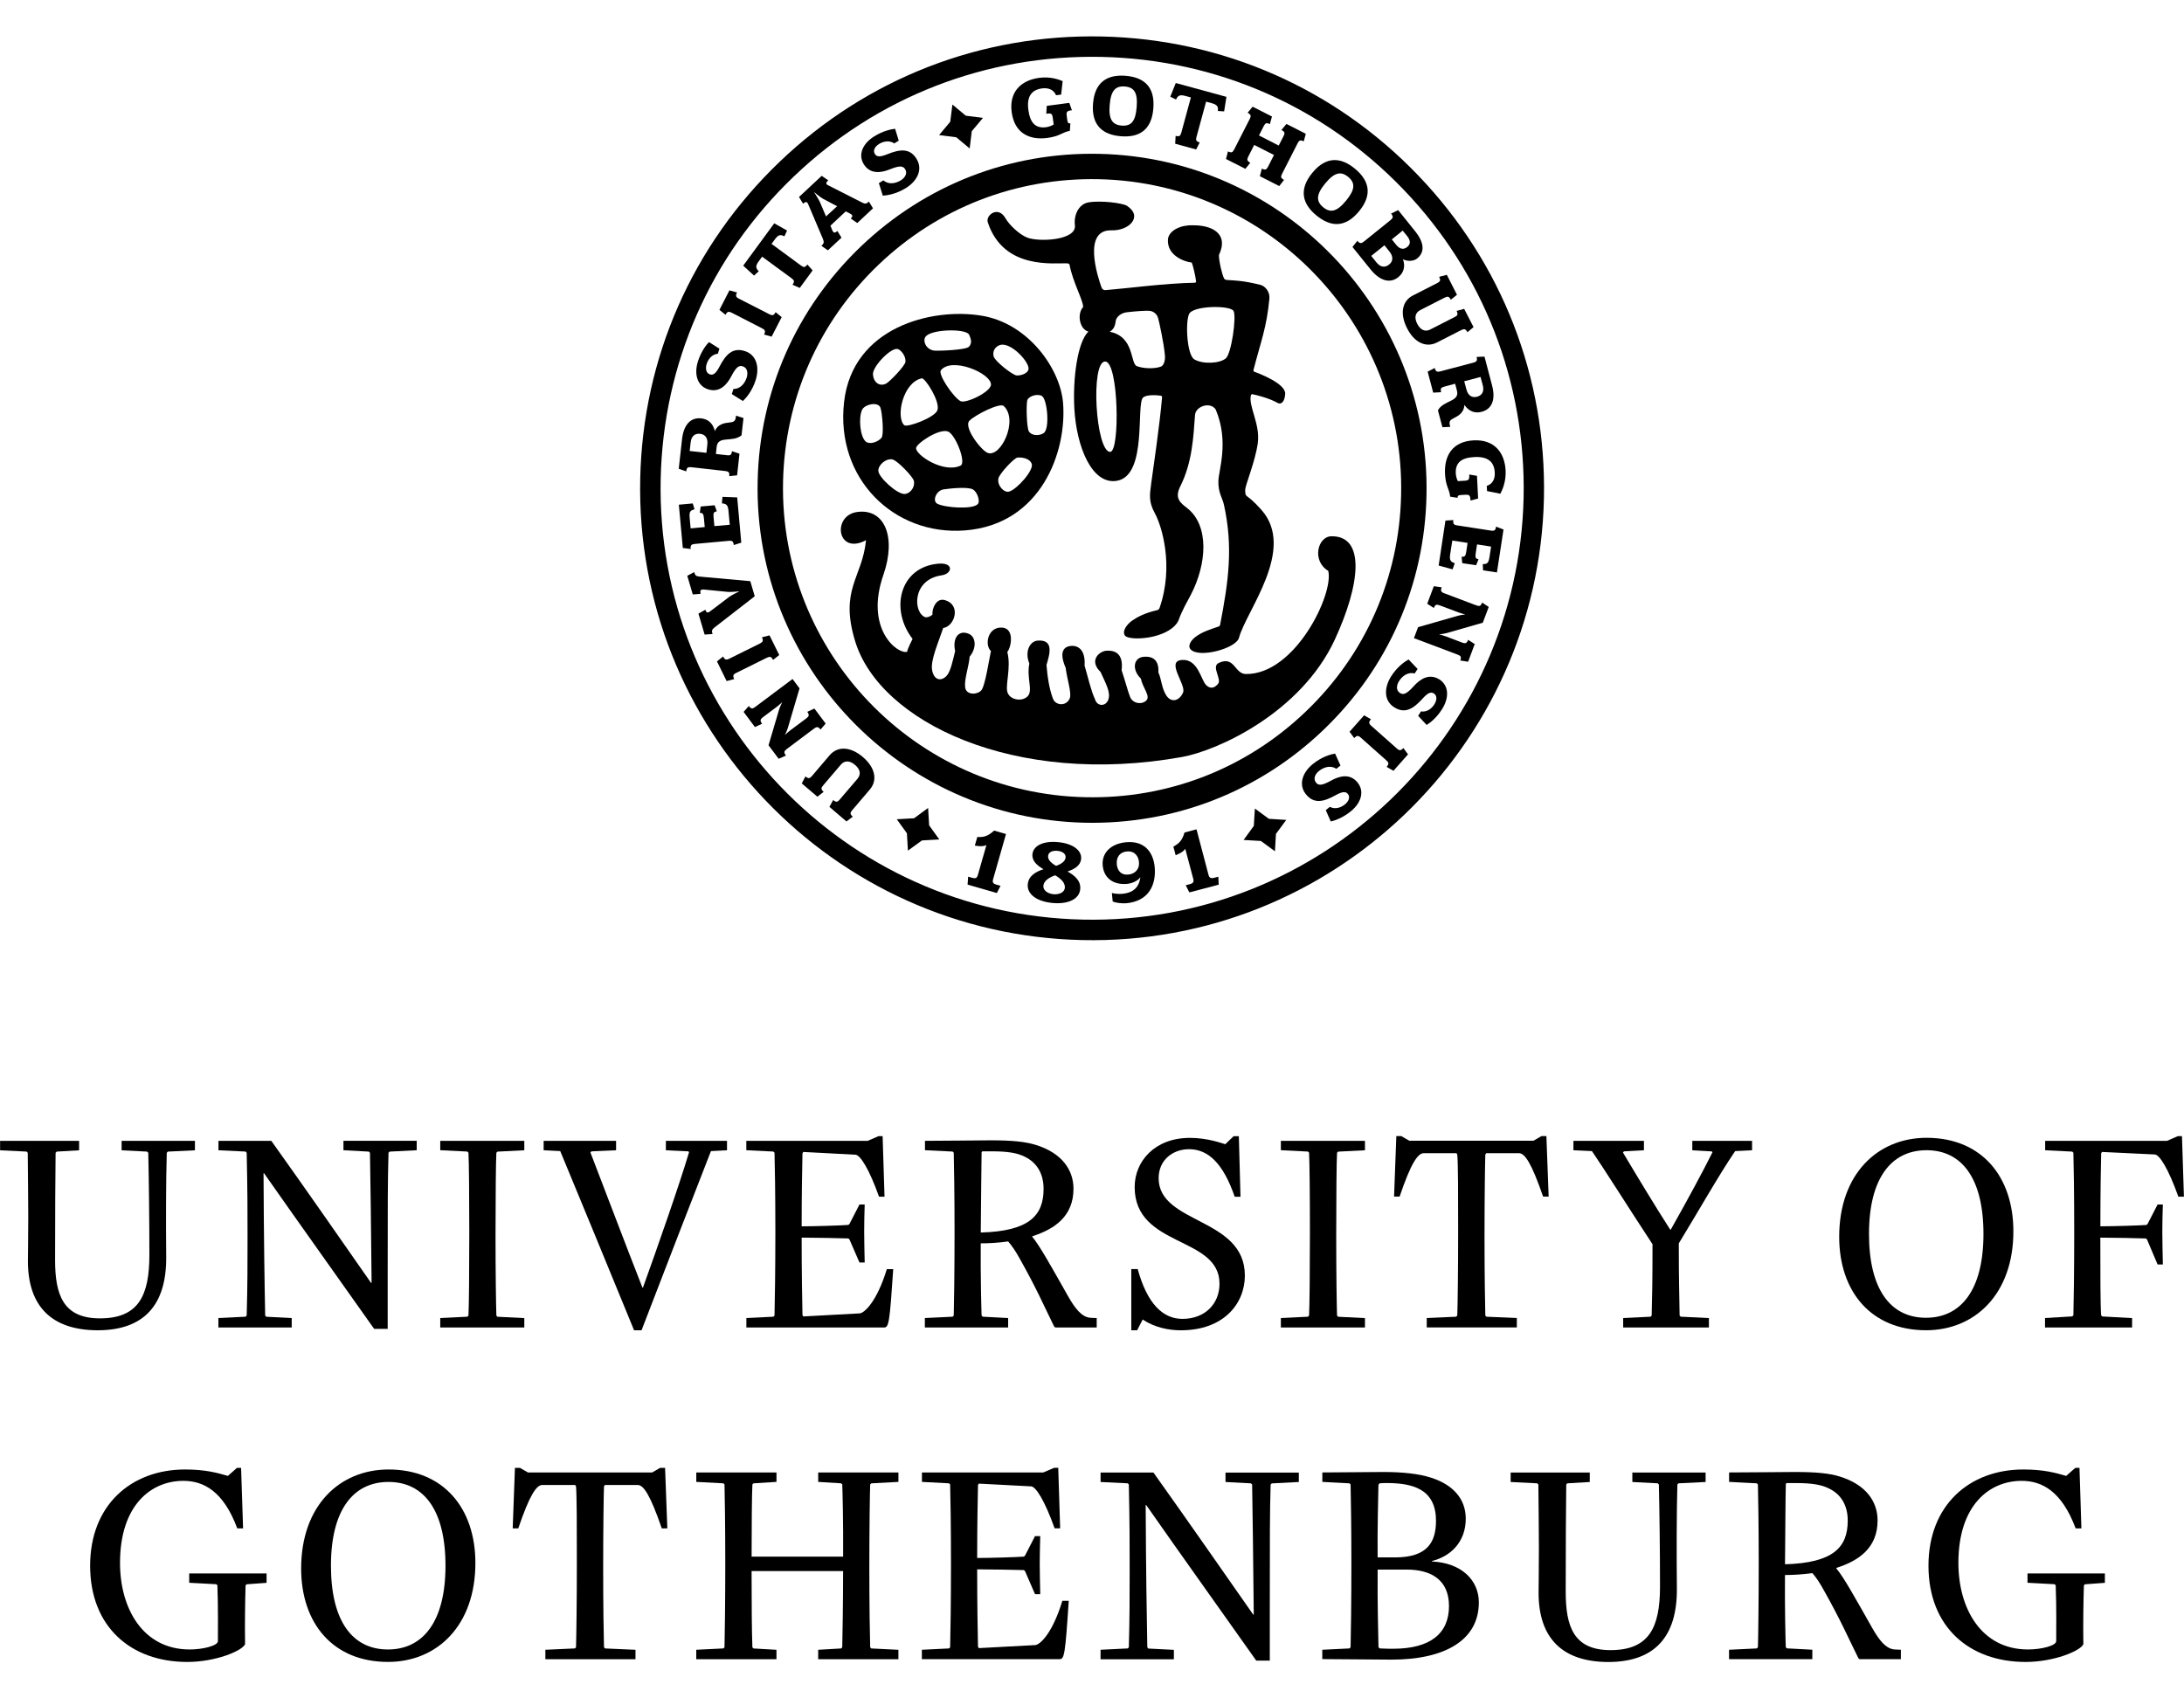 <?xml version="1.0" encoding="utf-8"?>
<!-- Generator: Adobe Illustrator 16.0.0, SVG Export Plug-In . SVG Version: 6.00 Build 0)  -->
<!DOCTYPE svg PUBLIC "-//W3C//DTD SVG 1.1//EN" "http://www.w3.org/Graphics/SVG/1.1/DTD/svg11.dtd">
<svg version="1.1" id="eng_neg" xmlns="http://www.w3.org/2000/svg" xmlns:xlink="http://www.w3.org/1999/xlink" x="0px" y="0px"
	 width="90px" height="70px" viewBox="27.996 21.5 90 70" enable-background="new 27.996 21.5 90 70" xml:space="preserve">
<g>
	<g>
		<path d="M63.462,31.667c-2.659,2.549-4.166,5.976-4.244,9.659c-0.167,7.599,5.884,13.916,13.484,14.083
			c3.68,0.079,7.172-1.278,9.832-3.826c2.662-2.549,4.168-5.978,4.246-9.659c0.166-7.6-5.884-13.918-13.484-14.083
			C69.617,27.761,66.125,29.12,63.462,31.667z M72.725,54.357c-7.024-0.15-12.612-5.987-12.46-13.01
			c0.074-3.4,1.468-6.572,3.924-8.926c2.458-2.354,5.686-3.607,9.087-3.535c7.022,0.151,12.611,5.99,12.458,13.012
			c-0.072,3.401-1.466,6.572-3.924,8.925C79.352,53.18,76.125,54.434,72.725,54.357z"/>
		<path d="M60.119,28.173c-3.594,3.441-5.631,8.073-5.74,13.048c-0.222,10.27,7.949,18.803,18.22,19.025
			c10.267,0.223,18.798-7.952,19.021-18.219l0,0c0.105-4.973-1.729-9.692-5.168-13.283c-3.44-3.594-8.076-5.633-13.049-5.74
			C68.428,22.898,63.71,24.732,60.119,28.173z M72.617,59.402c-9.807-0.211-17.608-8.359-17.395-18.163
			c0.103-4.748,2.046-9.173,5.479-12.458c3.43-3.286,7.935-5.035,12.686-4.936c4.748,0.103,9.17,2.049,12.458,5.479
			c3.284,3.43,5.036,7.936,4.937,12.684l0,0C90.565,51.812,82.416,59.617,72.617,59.402z"/>
		<path d="M76.705,52.7c-6.914,1.239-12.455-1.451-13.469-4.77c-0.656-2.146,0.297-2.613,0.448-4.165
			c-1.194,0.638-1.417-1.022-0.36-1.164c1.121-0.151,1.619,1.024,1.077,2.588c-0.784,2.246,0.591,3.289,0.976,3.174
			c0.019-0.118,0.16-0.403,0.225-0.531c-0.938-1.203-0.545-2.957,1.059-3.1c0.652-0.059,0.588,0.418,0.133,0.481
			c-1.231,0.18-1.17,1.556-0.66,1.729c0.09,0,0.195-0.021,0.287-0.113c-0.021-0.278,0.172-0.679,0.49-0.6
			c0.709,0.179,0.438,1.082-0.047,1.155c-0.184,0.558-0.533,1.333-0.457,1.736c0.073,0.401,0.354,0.48,0.586,0.247
			c0.17-0.17,0.254-0.586,0.364-1.035c-0.118-0.508,0.128-0.893,0.56-0.71c0.299,0.126,0.334,0.584,0.039,0.939
			c-0.039,0.438-0.229,0.932-0.187,1.266c0.041,0.334,0.497,0.312,0.663,0.129c0.166-0.181,0.337-1.361,0.4-1.623
			c-0.256-0.228-0.154-0.925,0.373-0.967c0.619-0.048,0.476,0.794,0.301,1.007c0.173,0.658-0.109,1.399,0.018,1.692
			c0.126,0.294,0.607,0.363,0.828,0.125c0.217-0.243-0.057-0.749,0.062-1.342c-0.207-0.513,0.035-0.923,0.34-0.945
			c0.69-0.054,0.496,0.567,0.367,1.004c0.035,0.449,0.11,0.982,0.268,1.394c0.1,0.271,0.542,0.329,0.689-0.017
			c0.092-0.212-0.119-0.825-0.166-1.256c-0.302-0.696-0.049-0.885,0.223-0.907c0.252-0.021,0.601,0.122,0.555,0.811
			c0.137,0.462,0.258,1.021,0.43,1.388c0.078,0.291,0.435,0.32,0.547,0.019c0.109-0.302-0.099-0.657-0.319-1.144
			c-0.496-0.48-0.046-0.852,0.237-0.875c0.281-0.022,0.724,0.053,0.631,0.804c0.154,0.455,0.255,0.869,0.354,1.111
			c0.119,0.279,0.505,0.312,0.671,0.129c0.166-0.185-0.15-0.505-0.234-0.899c-0.375-0.362-0.307-0.859,0.121-0.895
			c0.217-0.019,0.643,0.007,0.603,0.644c0.128,0.275,0.13,0.627,0.313,0.928c0.223,0.364,0.566,0.228,0.705-0.1
			c0.133-0.331-0.722-1.289-0.053-1.341c0.67-0.055,0.787,0.825,1.004,1.035c0.217,0.208,0.385,0.069,0.486-0.045
			c0.176-0.194-0.291-0.718,0.034-0.868c0.657-0.303,0.646,0.448,1.112,0.457c2.035,0.031,3.639-3.312,3.399-4.253
			c-0.683-0.405-0.442-1.414,0.128-1.424c1.404-0.024,1.206,1.957,0.143,4.259C81.601,50.883,78.169,52.437,76.705,52.7z"/>
		<path d="M79.671,36.814c-0.021-0.008-0.027-0.047-0.021-0.063c0.312-1.209,0.542-1.74,0.656-2.942
			c0.027-0.287-0.178-0.521-0.369-0.568c-0.744-0.186-1.087-0.18-1.377-0.201c-0.029-0.001-0.098-0.018-0.12-0.059
			c-0.086-0.174-0.212-0.699-0.214-0.967c0.434-0.921-0.341-1.24-1.073-1.228c-0.479-0.022-0.971,0.198-1.026,0.558
			c-0.064,0.698,0.705,0.951,0.979,0.977c0.048,0.099,0.161,0.587,0.179,0.777c0.004,0.026-0.021,0.055-0.055,0.055
			c-1.236,0.021-2.835,0.238-3.648,0.302c-0.117,0.019-0.172-0.05-0.197-0.117c-0.15-0.418-0.793-2.383,0.416-2.345
			c0.715,0.023,1.314-0.562,0.637-1.01c-0.176-0.116-1.092-0.229-1.588-0.142c-0.41,0.072-0.609,0.533-0.559,0.938
			c0.08,0.636-1.5,0.701-1.969,0.512c-0.334-0.134-0.744-0.533-0.888-0.79c-0.306-0.543-0.831-0.128-0.733,0.162
			c0.653,1.978,2.746,1.663,3.293,1.692c0.024,0,0.074,0.035,0.076,0.052c0.131,0.714,0.562,1.466,0.561,1.745
			c-0.262,0.291-0.151,0.91,0.215,1.016c-0.449,0.43-0.648,1.936-0.577,3.184c0.092,1.59,0.733,3.133,1.747,2.965
			c1.283-0.209,0.779-3.184,1.09-3.438c0.155-0.126,0.572-0.092,0.725-0.071c0.037,0.004,0.056,0.045,0.053,0.062
			c-0.1,1.166-0.379,3.038-0.446,3.537c-0.069,0.51-0.11,0.771,0.146,1.242c0.283,0.519,0.799,2.163,0.197,3.905
			c-0.02,0.066-0.076,0.09-0.095,0.092c-0.543,0.126-0.834,0.294-1.032,0.431c-0.216,0.146-0.445,0.449-0.289,0.634
			c0.229,0.208,1.694,0.128,2.147-0.551c0.013-0.016,0.043-0.081,0.049-0.092c0.157-0.438,0.353-0.757,0.499-1.037
			c0.678-1.294,0.775-2.882-0.152-3.597c-0.261-0.203-0.527-0.393-0.271-0.896c0.49-0.975,0.539-2.035,0.604-2.932
			c0.023-0.359,0.625-0.568,0.852-0.229c0.562,1.334,0.121,2.482,0.111,2.957c-0.011,0.475,0.17,0.691,0.23,0.975
			c0.384,1.738,0.189,3.144-0.158,4.938c-0.002,0.038-0.031,0.063-0.064,0.076c-0.408,0.137-0.658,0.222-0.914,0.4
			c-0.258,0.181-0.356,0.411-0.244,0.536c0.341,0.388,1.883-0.032,2-0.474c0.289-1.099,2.369-3.646,0.922-5.273
			c-0.659-0.742-0.659-0.445-0.667-0.82c-0.005-0.178,0.414-1.164,0.519-1.928c0.11-0.793-0.408-1.549-0.279-1.988
			c0.004-0.012,0.037-0.033,0.052-0.03c0.215,0.041,0.723,0.176,1.052,0.364c0.102,0.057,0.279,0.013,0.305-0.381
			C80.972,37.307,79.887,36.895,79.671,36.814z M73.744,40.125c-0.599-0.014-0.82-3.738-0.203-3.725
			C74.096,36.41,74.156,40.131,73.744,40.125z M75.722,34.617c0.05,0.189,0.236,1.027,0.279,1.531
			c0.021,0.188-0.045,0.416-0.158,0.459c-0.279,0.107-0.746,0.082-0.999-0.016c-0.278-0.107-0.091-1.216-1.115-1.416
			c0.142-0.098,0.216-0.201,0.243-0.443c0.021-0.162,0.215-0.334,0.459-0.362c0.466-0.054,0.755-0.065,0.914-0.06
			C75.503,34.314,75.671,34.423,75.722,34.617z M78.519,36.261c-0.229,0.218-0.939,0.265-1.305,0.052
			c-0.305-0.18-0.375-1.508-0.221-1.865c0.152-0.36,1.713-0.374,1.838-0.129C78.955,34.564,78.744,36.043,78.519,36.261z"/>
		<path d="M71.803,38.1c-0.118-1.408-1.431-3.271-3.351-3.588c-2.084-0.346-5.322,0.489-5.672,3.551
			c-0.365,3.168,2.062,5.521,4.975,5.299C70.916,43.118,71.966,40.093,71.803,38.1z M69.923,40.359
			c0.173-0.017,0.496,0.021,0.588,0.256c0.102,0.255-0.604,1.053-0.93,1.146c-0.201,0.06-0.498-0.241-0.443-0.538
			C69.173,41.031,69.787,40.374,69.923,40.359z M71.003,39.352c-0.166,0.109-0.478,0.127-0.608-0.072
			c-0.091-0.137-0.121-1.146-0.06-1.297c0.061-0.154,0.402-0.27,0.594-0.164C71.149,37.938,71.272,39.172,71.003,39.352z
			 M70.38,36.719c-0.035,0.193-0.356,0.271-0.495,0.254c-0.171-0.019-0.897-0.588-0.944-0.789c-0.061-0.26,0.116-0.427,0.281-0.468
			C69.675,35.604,70.432,36.439,70.38,36.719z M67.931,35.294c0.064,0.142,0.145,0.331-0.003,0.496
			c-0.125,0.136-1.234,0.174-1.403,0.163c-0.352-0.021-0.515-0.383-0.396-0.564C66.335,35.061,67.808,35.031,67.931,35.294z
			 M68.833,37.35c0,0.303-1.051,0.805-1.262,0.68c-0.308-0.18-0.932-1.107-0.802-1.27C67.225,36.199,68.833,36.88,68.833,37.35z
			 M65.982,37.093c0.133-0.026,0.762,0.947,0.646,1.308c-0.096,0.307-1.258,0.736-1.373,0.621
			C64.901,38.669,65.212,37.254,65.982,37.093z M65.746,39.971c0-0.184,0.944-0.826,1.316-0.686c0.301,0.109,0.77,1.289,0.516,1.406
			C66.891,41.016,65.746,40.27,65.746,39.971z M68.685,40.161c-0.277-0.121-0.996-1.065-0.738-1.323
			c0.238-0.24,1.25-0.752,1.412-0.604C69.983,38.818,69.228,40.396,68.685,40.161z M64.51,37.311
			c-0.269,0.133-0.515-0.047-0.541-0.375c-0.027-0.326,0.745-1.127,1.022-1.051c0.135,0.037,0.342,0.297,0.318,0.528
			C65.296,36.572,64.664,37.232,64.51,37.311z M64.322,39.544c-0.15,0.177-0.482,0.288-0.644,0.16
			c-0.238-0.193-0.312-0.979-0.157-1.313c0.105-0.226,0.655-0.351,0.755-0.092C64.347,38.475,64.432,39.416,64.322,39.544z
			 M64.192,40.915c-0.019-0.25,0.32-0.535,0.581-0.479c0.207,0.043,0.854,0.725,0.883,0.885c0.055,0.293-0.179,0.525-0.373,0.539
			C64.977,41.882,64.216,41.189,64.192,40.915z M66.617,42.259c-0.209-0.116-0.045-0.538,0.258-0.587
			c0.215-0.033,0.939-0.119,1.192-0.01c0.195,0.084,0.333,0.494,0.224,0.613C68.082,42.508,66.917,42.426,66.617,42.259z"/>
		<polygon points="67.244,25.809 67.154,26.518 66.695,27.068 67.403,27.158 67.955,27.619 68.042,26.907 68.503,26.359 
			67.794,26.268 		"/>
		<polygon points="80.535,56.586 79.957,56.161 79.244,56.119 79.664,55.539 79.708,54.824 80.285,55.248 81.001,55.293 
			80.576,55.869 		"/>
		<polygon points="65.41,56.559 65.988,56.139 66.703,56.098 66.285,55.518 66.242,54.8 65.664,55.225 64.951,55.266 65.369,55.844 
					"/>
		<path d="M61.457,53.482l0.727-0.854c0.331-0.387,0.861-0.359,1.367,0.071c0.507,0.432,0.621,0.952,0.289,1.342l-0.727,0.854
			c-0.092,0.104-0.092,0.164,0.025,0.265l-0.26,0.196l-0.703-0.6l0.154-0.283c0.123,0.102,0.178,0.09,0.269-0.017L63.33,53.6
			c0.145-0.17,0.131-0.381-0.097-0.572c-0.231-0.199-0.442-0.182-0.587-0.012l-0.732,0.858c-0.09,0.104-0.09,0.164,0.024,0.262
			l-0.258,0.201l-0.644-0.548l0.151-0.288C61.309,53.604,61.367,53.588,61.457,53.482z"/>
		<path d="M59.115,50.639l1.541-1.154l0.288,0.386l-0.481,1.628c-0.033,0.114-0.123,0.293-0.123,0.293s0.139-0.128,0.209-0.181
			l0.68-0.507c0.105-0.082,0.128-0.137,0.034-0.266l0.294-0.135l0.463,0.619l-0.211,0.247c-0.094-0.125-0.156-0.124-0.264-0.043
			l-1.131,0.848c-0.11,0.083-0.127,0.14-0.031,0.266l-0.299,0.134l-0.418-0.557l0.437-1.48c0.038-0.117,0.128-0.298,0.128-0.298
			s-0.141,0.131-0.221,0.19l-0.577,0.433c-0.11,0.084-0.127,0.14-0.033,0.267l-0.294,0.136l-0.467-0.624l0.213-0.242
			C58.949,50.723,59.005,50.721,59.115,50.639z"/>
		<path d="M59.707,47.687l0.401,0.81l-0.256,0.202c-0.069-0.141-0.131-0.149-0.251-0.092l-1.266,0.627
			c-0.125,0.06-0.15,0.114-0.084,0.255l-0.312,0.081l-0.398-0.811l0.254-0.202c0.07,0.141,0.127,0.153,0.252,0.092l1.266-0.627
			c0.121-0.061,0.15-0.114,0.081-0.255L59.707,47.687z"/>
		<path d="M56.833,45.265l2.082,0.188l0.183,0.622l-1.647,1.278c-0.121,0.092-0.134,0.141-0.093,0.279l-0.325,0.022l-0.255-0.863
			l0.285-0.159c0.041,0.125,0.09,0.144,0.196,0.065l0.796-0.602c0.133-0.092,0.415-0.225,0.415-0.225s-0.311,0.035-0.473,0.026
			l-1.002-0.099c-0.133-0.009-0.164,0.052-0.125,0.178l-0.326,0.025l-0.226-0.768l0.283-0.153
			C56.645,45.227,56.682,45.249,56.833,45.265z"/>
		<path d="M58.375,42l0.168,1.866l-0.31,0.098c-0.015-0.155-0.069-0.187-0.202-0.174l-1.408,0.129
			c-0.138,0.015-0.181,0.052-0.165,0.208l-0.324-0.042l-0.164-1.784l0.573-0.052l0.074,0.244c-0.186,0.045-0.224,0.1-0.2,0.368
			l0.039,0.416l0.581-0.053l-0.035-0.377c-0.014-0.16-0.047-0.217-0.17-0.207l0.039-0.264l0.574-0.051l0.09,0.253
			c-0.127,0.01-0.15,0.071-0.135,0.231l0.035,0.375l0.634-0.056l-0.054-0.575c-0.021-0.25-0.096-0.291-0.271-0.307l0.024-0.268
			L58.375,42z"/>
		<path d="M58.634,38.729l-0.08,0.713c-0.381,0.312-0.973-0.008-1.026,0.479l-0.03,0.29l0.459,0.052
			c0.133,0.018,0.186-0.013,0.203-0.166l0.309,0.102l-0.098,0.892l-0.324,0.034c0.019-0.159-0.028-0.196-0.164-0.211l-1.404-0.158
			c-0.134-0.014-0.188,0.016-0.204,0.172l-0.309-0.107l0.136-1.217c0.065-0.59,0.347-0.91,0.794-0.86
			c0.293,0.032,0.479,0.212,0.56,0.524c0.115-0.289,0.399-0.334,0.572-0.351c0.2-0.019,0.271-0.048,0.291-0.229l0.006-0.056
			L58.634,38.729z M56.458,39.729l-0.041,0.359l0.69,0.076l0.038-0.346c0.029-0.264-0.088-0.414-0.298-0.438
			C56.636,39.355,56.486,39.473,56.458,39.729z"/>
		<path d="M59.134,37.173c-0.146,0.453-0.396,0.735-0.524,0.856l-0.457-0.287l0.067-0.21c0.287,0.002,0.468-0.229,0.546-0.468
			c0.058-0.184,0.035-0.402-0.161-0.465c-0.168-0.055-0.283,0.049-0.471,0.405c-0.188,0.365-0.492,0.692-0.961,0.542
			c-0.455-0.148-0.58-0.639-0.414-1.158c0.128-0.396,0.336-0.672,0.453-0.789l0.431,0.273l-0.065,0.206
			c-0.252,0.026-0.399,0.233-0.461,0.421c-0.064,0.205-0.019,0.383,0.135,0.432c0.147,0.047,0.259-0.061,0.396-0.326
			c0.255-0.484,0.532-0.799,1.043-0.635C59.192,36.131,59.298,36.665,59.134,37.173z"/>
		<path d="M60.208,34.57l-0.414,0.805l-0.312-0.086c0.071-0.139,0.042-0.193-0.078-0.255l-1.257-0.646
			c-0.124-0.062-0.181-0.053-0.253,0.088l-0.251-0.205l0.412-0.804l0.313,0.087c-0.07,0.139-0.047,0.193,0.078,0.256l1.258,0.643
			c0.119,0.062,0.181,0.055,0.252-0.087L60.208,34.57z"/>
		<path d="M60.32,31.241c-0.15-0.076-0.24-0.084-0.391,0.122l-0.139,0.189l1.215,0.893c0.107,0.08,0.168,0.086,0.261-0.043
			l0.217,0.242l-0.53,0.723l-0.3-0.131c0.095-0.131,0.074-0.185-0.034-0.264l-1.217-0.893l-0.14,0.191
			c-0.152,0.205-0.115,0.289,0.001,0.41l-0.194,0.178l-0.446-0.409l1.279-1.745l0.528,0.298L60.32,31.241z"/>
		<path d="M63.971,30.086l-0.649,0.607l-0.267-0.188c0.086-0.082,0.095-0.136-0.031-0.203l-0.176-0.09l-0.63,0.589l0.074,0.186
			c0.057,0.134,0.123,0.117,0.211,0.033l0.17,0.276l-0.562,0.522l-0.265-0.187c0.103-0.097,0.118-0.147,0.06-0.288l-0.609-1.435
			c-0.039-0.089-0.096-0.115-0.207-0.011l-0.168-0.278l0.935-0.872l0.271,0.186c-0.114,0.105-0.099,0.156-0.01,0.201l1.399,0.711
			c0.128,0.068,0.181,0.062,0.285-0.037L63.971,30.086z M61.906,29.689c-0.121-0.07-0.367-0.275-0.367-0.275
			s0.178,0.275,0.237,0.396l0.259,0.61L62.492,30L61.906,29.689z"/>
		<path d="M65.326,29.251c-0.404,0.25-0.779,0.304-0.951,0.313l-0.162-0.516l0.186-0.115c0.219,0.188,0.505,0.129,0.719,0
			c0.166-0.103,0.286-0.285,0.178-0.459c-0.092-0.15-0.248-0.146-0.621,0.002c-0.379,0.157-0.824,0.209-1.084-0.207
			c-0.252-0.408-0.03-0.865,0.433-1.15c0.353-0.221,0.69-0.294,0.858-0.311l0.15,0.489l-0.183,0.114
			c-0.209-0.143-0.459-0.081-0.625,0.021c-0.183,0.113-0.263,0.276-0.175,0.416c0.08,0.131,0.236,0.121,0.513,0.008
			c0.506-0.203,0.922-0.266,1.203,0.191C66.042,28.495,65.781,28.971,65.326,29.251z"/>
		<path d="M72.126,26.049c-0.164,0.021-0.191,0.079-0.174,0.205l0.024,0.188c0.019,0.125,0.049,0.152,0.128,0.142l-0.02,0.308
			c-0.346,0.07-0.403,0.221-0.93,0.293c-0.705,0.094-1.347-0.168-1.468-1.063c-0.11-0.821,0.367-1.31,1.134-1.414
			c0.459-0.062,0.814,0.071,0.967,0.135l-0.063,0.556l-0.209,0.026c-0.104-0.241-0.328-0.313-0.577-0.282
			c-0.439,0.059-0.639,0.342-0.564,0.889c0.074,0.552,0.308,0.769,0.74,0.71c0.105-0.015,0.232-0.064,0.303-0.112l-0.041-0.297
			c-0.018-0.126-0.055-0.176-0.221-0.15l-0.043,0.006l0.02-0.326l0.928-0.123l0.109,0.307L72.126,26.049z"/>
		<path d="M74.181,27.115c-0.729-0.059-1.217-0.436-1.143-1.346c0.072-0.908,0.612-1.203,1.342-1.145
			c0.74,0.059,1.218,0.436,1.144,1.343C75.453,26.879,74.921,27.176,74.181,27.115z M74.347,25.064
			c-0.381-0.028-0.573,0.164-0.622,0.762c-0.052,0.599,0.116,0.82,0.493,0.85c0.384,0.031,0.572-0.162,0.619-0.761
			C74.886,25.316,74.731,25.096,74.347,25.064z"/>
		<path d="M78.182,26.074c0.019-0.167-0.009-0.256-0.255-0.322l-0.229-0.062l-0.396,1.453c-0.035,0.129-0.02,0.187,0.132,0.228
			l-0.146,0.29l-0.865-0.237l0.019-0.325c0.153,0.043,0.197,0.002,0.233-0.127l0.396-1.457l-0.229-0.061
			c-0.245-0.067-0.312-0.003-0.383,0.148l-0.237-0.117l0.226-0.563l2.088,0.57l-0.095,0.599L78.182,26.074z"/>
		<path d="M80.712,29.169l-0.799-0.407l0.082-0.313c0.144,0.073,0.193,0.042,0.254-0.076l0.246-0.485l-0.815-0.414l-0.244,0.481
			c-0.062,0.121-0.056,0.179,0.083,0.252l-0.202,0.252l-0.799-0.406l0.081-0.313c0.143,0.072,0.195,0.041,0.255-0.078l0.644-1.262
			c0.061-0.121,0.054-0.18-0.09-0.252l0.207-0.25l0.797,0.404l-0.086,0.314c-0.14-0.072-0.188-0.043-0.252,0.08l-0.197,0.387
			l0.814,0.416l0.199-0.389c0.062-0.123,0.057-0.18-0.088-0.252l0.207-0.25l0.798,0.406l-0.085,0.313
			c-0.141-0.071-0.189-0.044-0.253,0.079l-0.642,1.261c-0.06,0.119-0.056,0.177,0.084,0.247L80.712,29.169z"/>
		<path d="M82.242,30.378c-0.563-0.462-0.746-1.05-0.166-1.755c0.577-0.705,1.19-0.637,1.754-0.171
			c0.571,0.472,0.75,1.054,0.17,1.757C83.421,30.912,82.815,30.85,82.242,30.378z M83.551,28.79
			c-0.291-0.24-0.563-0.194-0.945,0.271c-0.383,0.463-0.374,0.74-0.085,0.979c0.298,0.245,0.564,0.193,0.945-0.27
			C83.848,29.305,83.847,29.034,83.551,28.79z"/>
		<path d="M84.474,32.602L83.73,31.68l0.202-0.256c0.099,0.122,0.162,0.117,0.265,0.035L85.3,30.57
			c0.107-0.086,0.121-0.144,0.021-0.266l0.291-0.145l0.695,0.865c0.374,0.463,0.418,0.863,0.089,1.129
			c-0.153,0.123-0.403,0.125-0.587,0.033c0.115,0.302,0.021,0.568-0.188,0.735C85.271,33.206,84.846,33.064,84.474,32.602z
			 M85.048,31.609l-0.545,0.438l0.216,0.269c0.165,0.205,0.354,0.222,0.519,0.088c0.164-0.129,0.186-0.329,0.014-0.538
			L85.048,31.609z M85.351,31.367l0.182,0.226c0.151,0.187,0.312,0.201,0.449,0.089c0.135-0.107,0.158-0.252,0.004-0.449
			l-0.188-0.229L85.351,31.367z"/>
		<path d="M88.214,35.104l-1.002,0.511c-0.455,0.231-0.935,0.005-1.234-0.589c-0.303-0.594-0.208-1.119,0.247-1.35l1.001-0.511
			c0.122-0.062,0.146-0.117,0.075-0.255l0.317-0.083l0.418,0.823l-0.254,0.203c-0.07-0.14-0.127-0.149-0.25-0.088l-1.006,0.514
			c-0.199,0.102-0.265,0.3-0.129,0.564c0.139,0.274,0.34,0.34,0.537,0.238l1.006-0.514c0.124-0.061,0.148-0.115,0.08-0.252
			l0.312-0.086l0.387,0.754l-0.252,0.209C88.394,35.053,88.335,35.043,88.214,35.104z"/>
		<path d="M87.436,39.107l-0.185-0.695c0.238-0.428,0.908-0.342,0.783-0.816l-0.074-0.281l-0.447,0.121
			c-0.129,0.033-0.17,0.078-0.131,0.229l-0.325,0.018l-0.229-0.865l0.291-0.15c0.043,0.154,0.1,0.172,0.229,0.139l1.367-0.361
			c0.13-0.034,0.17-0.084,0.13-0.234l0.325-0.014l0.312,1.186c0.153,0.573,0.007,0.975-0.431,1.09
			c-0.284,0.075-0.524-0.023-0.711-0.287c-0.004,0.312-0.252,0.457-0.407,0.532c-0.181,0.089-0.233,0.142-0.188,0.321l0.016,0.054
			L87.436,39.107z M89.101,37.385l-0.094-0.348l-0.672,0.177l0.091,0.337c0.065,0.256,0.231,0.354,0.437,0.301
			C89.065,37.8,89.167,37.637,89.101,37.385z"/>
		<path d="M88.591,42.082c-0.01-0.166-0.061-0.198-0.19-0.191l-0.188,0.01c-0.127,0.007-0.155,0.035-0.152,0.117l-0.305-0.047
			c-0.041-0.348-0.187-0.42-0.213-0.949c-0.033-0.709,0.279-1.328,1.186-1.373c0.827-0.039,1.273,0.478,1.312,1.25
			c0.021,0.463-0.142,0.806-0.217,0.951l-0.548-0.11l-0.013-0.212c0.251-0.084,0.345-0.301,0.33-0.551
			c-0.02-0.443-0.284-0.668-0.838-0.64c-0.557,0.028-0.789,0.243-0.768,0.679c0.006,0.107,0.043,0.24,0.086,0.313l0.299-0.017
			c0.129-0.008,0.18-0.043,0.17-0.211l-0.002-0.043l0.32,0.053l0.047,0.936l-0.314,0.083L88.591,42.082z"/>
		<path d="M87.281,44.809l0.28-1.853l0.326-0.022c-0.022,0.158,0.021,0.201,0.153,0.219l1.397,0.216
			c0.138,0.021,0.188-0.007,0.21-0.164l0.307,0.119l-0.271,1.769l-0.571-0.086l-0.013-0.257c0.189,0.002,0.24-0.043,0.281-0.312
			l0.062-0.41l-0.579-0.09l-0.056,0.374c-0.022,0.16-0.007,0.221,0.118,0.238l-0.1,0.247l-0.572-0.086l-0.024-0.267
			c0.129,0.018,0.164-0.034,0.188-0.193l0.056-0.375l-0.629-0.097l-0.089,0.572c-0.035,0.248,0.023,0.306,0.191,0.362l-0.092,0.253
			L87.281,44.809z"/>
		<path d="M88.065,48.481l-1.802-0.68l0.171-0.452l1.633-0.468c0.114-0.034,0.312-0.055,0.312-0.055s-0.184-0.048-0.264-0.079
			l-0.793-0.298c-0.125-0.046-0.185-0.036-0.238,0.11l-0.274-0.175l0.272-0.723l0.324,0.045c-0.056,0.148-0.021,0.199,0.102,0.244
			l1.324,0.5c0.129,0.048,0.187,0.033,0.24-0.115l0.273,0.18l-0.245,0.65l-1.483,0.426C87.5,47.625,87.3,47.646,87.3,47.646
			s0.187,0.048,0.277,0.083l0.678,0.257c0.127,0.048,0.186,0.031,0.24-0.115l0.273,0.174l-0.273,0.729l-0.322-0.051
			C88.227,48.576,88.195,48.532,88.065,48.481z"/>
		<path d="M85.322,49.377c0.254-0.402,0.569-0.612,0.719-0.697l0.373,0.391l-0.121,0.186c-0.277-0.073-0.512,0.104-0.645,0.317
			c-0.104,0.162-0.132,0.38,0.039,0.489c0.15,0.095,0.288,0.023,0.561-0.274c0.272-0.307,0.647-0.548,1.063-0.286
			c0.403,0.257,0.403,0.764,0.112,1.224c-0.221,0.353-0.492,0.568-0.637,0.652l-0.349-0.374l0.115-0.183
			c0.252,0.038,0.448-0.125,0.552-0.292c0.115-0.181,0.115-0.364-0.021-0.45c-0.133-0.084-0.268-0.005-0.467,0.217
			c-0.367,0.403-0.714,0.642-1.166,0.354C85.007,50.372,85.037,49.828,85.322,49.377z"/>
		<path d="M83.609,51.66l0.6-0.678l0.283,0.163c-0.104,0.119-0.091,0.179,0.01,0.268l1.059,0.939
			c0.102,0.092,0.16,0.094,0.266-0.021l0.192,0.26l-0.601,0.678l-0.281-0.162c0.104-0.12,0.093-0.176-0.012-0.269L84.069,51.9
			c-0.1-0.089-0.161-0.095-0.267,0.02L83.609,51.66z"/>
		<path d="M82.105,52.983c0.37-0.298,0.736-0.395,0.908-0.424l0.222,0.492l-0.17,0.136c-0.239-0.16-0.519-0.068-0.716,0.09
			c-0.152,0.121-0.249,0.315-0.123,0.477c0.109,0.139,0.264,0.115,0.617-0.078c0.357-0.201,0.789-0.307,1.098,0.078
			c0.301,0.374,0.135,0.854-0.29,1.193c-0.325,0.26-0.651,0.376-0.815,0.41l-0.207-0.467l0.168-0.135
			c0.226,0.118,0.464,0.025,0.617-0.098c0.168-0.133,0.228-0.307,0.127-0.432c-0.098-0.123-0.248-0.092-0.512,0.053
			c-0.479,0.264-0.882,0.375-1.22-0.045C81.481,53.82,81.688,53.316,82.105,52.983z"/>
		<path d="M69.074,58.307l-1.205-0.348l0.023-0.327l0.154,0.044c0.16,0.047,0.211,0.012,0.248-0.117l0.351-1.229
			c-0.088,0.047-0.233,0.065-0.478,0.022l0.102-0.354c0.264,0.009,0.423-0.02,0.693-0.264l0.49,0.14l-0.531,1.862
			c-0.036,0.129-0.006,0.188,0.15,0.229l0.156,0.045L69.074,58.307z"/>
		<path d="M71.373,58.717c-0.664-0.062-1.062-0.369-1.024-0.771c0.032-0.348,0.329-0.518,0.649-0.621
			c-0.26-0.15-0.481-0.336-0.457-0.615c0.033-0.355,0.449-0.562,1.066-0.5c0.59,0.055,0.975,0.336,0.941,0.689
			c-0.024,0.277-0.274,0.424-0.562,0.521c0.299,0.162,0.559,0.385,0.524,0.73C72.477,58.551,72.017,58.777,71.373,58.717z
			 M71.48,57.576c-0.271,0.096-0.467,0.232-0.488,0.43c-0.016,0.178,0.157,0.322,0.414,0.35c0.25,0.021,0.455-0.084,0.471-0.26
			C71.897,57.891,71.723,57.721,71.48,57.576z M71.574,56.568c-0.219-0.02-0.371,0.057-0.387,0.209
			c-0.016,0.154,0.12,0.291,0.329,0.41c0.222-0.08,0.376-0.187,0.392-0.344C71.923,56.693,71.783,56.589,71.574,56.568z"/>
		<path d="M74.421,58.727c-0.161,0.016-0.469-0.012-0.573-0.076l-0.033-0.346c0.117,0.033,0.29,0.047,0.442,0.033
			c0.432-0.042,0.68-0.259,0.732-0.686c-0.08,0.129-0.304,0.252-0.543,0.277c-0.593,0.053-0.962-0.258-1.008-0.752
			c-0.051-0.503,0.312-0.9,0.954-0.963c0.739-0.072,1.121,0.372,1.187,1.012C75.65,57.992,75.318,58.639,74.421,58.727z
			 M74.43,56.593c-0.289,0.027-0.438,0.235-0.412,0.532c0.028,0.277,0.192,0.448,0.472,0.421c0.254-0.021,0.473-0.202,0.441-0.522
			C74.912,56.811,74.773,56.561,74.43,56.593z"/>
		<path d="M78.218,57.962l-1.211,0.319l-0.148-0.295l0.157-0.041c0.16-0.043,0.185-0.098,0.151-0.229l-0.328-1.232
			c-0.049,0.082-0.166,0.172-0.396,0.264l-0.094-0.355c0.231-0.129,0.354-0.233,0.461-0.582l0.493-0.129l0.494,1.875
			c0.035,0.127,0.094,0.161,0.248,0.119l0.156-0.041L78.218,57.962z"/>
	</g>
	<g>
		<path d="M29.146,73.477c0-0.435,0.014-0.695,0.014-1.82c0-0.901-0.014-1.618-0.021-2.645l-0.047-0.049L28,68.91v-0.389h3.256
			v0.389l-0.922,0.054l-0.047,0.048c-0.012,0.854-0.021,2.699-0.021,4.422c0,1.433,0.331,2.403,1.848,2.403
			c1.584,0,2.038-0.925,2.038-2.62c0-1.48-0.021-3.089-0.046-4.205l-0.047-0.048l-1.051-0.054v-0.389h3.021v0.389l-1.116,0.054
			l-0.045,0.048c-0.035,1.221-0.035,2.893-0.023,4.307c0.012,1.959-0.912,3.009-2.825,3.009
			C30.139,76.324,29.146,75.354,29.146,73.477z"/>
		<path d="M36.998,75.823l1.119-0.054l0.045-0.049c0.035-1.222,0.035-2.117,0.035-3.256s0-1.766-0.035-3.453l-0.045-0.049
			l-1.119-0.053v-0.389h2.178c1.391,1.946,2.974,4.227,4.111,5.855h0.022c-0.022-2.188-0.045-4.248-0.067-5.363l-0.045-0.048
			l-1.048-0.057v-0.388h3.019v0.388l-1.117,0.057l-0.045,0.048c-0.034,1.219-0.034,2.118-0.034,4.979v2.279h-0.558
			c-1.416-2.006-3.101-4.364-4.537-6.414h-0.021c0.012,2.664,0.044,4.726,0.068,5.867l0.045,0.047l1.048,0.055v0.388h-3.021v-0.389
			h0.002V75.823z"/>
		<path d="M46.138,75.823l1.117-0.054l0.046-0.049c0.021-0.352,0.034-1.892,0.034-3.43s-0.014-2.895-0.034-3.282l-0.046-0.046
			l-1.117-0.056V68.52h3.464v0.389l-1.106,0.056l-0.045,0.046c-0.021,0.307-0.035,1.893-0.035,3.43c0,1.539,0.021,2.894,0.035,3.283
			l0.045,0.047l1.106,0.055v0.388h-3.464V75.823z"/>
		<path d="M51.083,68.943l-0.684-0.035V68.52h2.985v0.389l-1.014,0.045L52.327,69c0.637,1.65,1.389,3.648,2.143,5.57h0.021
			c0.559-1.549,1.525-4.307,1.901-5.584l-0.033-0.033l-0.923-0.045V68.52h2.519v0.389l-0.662,0.035
			c-0.592,1.504-1.959,5.045-2.859,7.383h-0.309C52.953,73.477,51.937,70.993,51.083,68.943z"/>
		<path d="M58.751,75.823l1.115-0.054l0.047-0.049c0.013-0.527,0.035-1.892,0.035-3.43s-0.021-2.827-0.035-3.282l-0.047-0.046
			l-1.115-0.056V68.52h5.002l0.445-0.193h0.17l0.078,2.496H64.22c-0.41-1.15-0.775-1.719-0.971-1.731l-2.151-0.114l-0.033,0.058
			c-0.012,0.522-0.034,1.731-0.034,3.008c0.512,0,1.629-0.034,1.926-0.058l0.047-0.045l0.41-0.797h0.215
			c-0.012,0.318-0.021,0.809-0.021,1.115c0,0.297,0.013,0.934,0.021,1.276h-0.215l-0.41-0.945l-0.047-0.047
			c-0.352-0.01-1.367-0.034-1.926-0.034c0,1.449,0.022,2.608,0.034,3.19l0.033,0.059l2.325-0.126
			c0.193-0.016,0.707-0.48,1.119-1.824h0.263c-0.147,2.223-0.183,2.405-0.378,2.405h-5.674v-0.389H58.751z"/>
		<path d="M66.113,75.823l1.139-0.054l0.047-0.049c0.011-0.332,0.033-1.892,0.033-3.43s-0.022-2.77-0.033-3.282l-0.047-0.046
			l-1.139-0.056V68.52c1.024,0,2.118-0.021,2.7-0.021c0.901,0,1.425,0.056,1.847,0.183c1.094,0.332,1.573,1.037,1.573,1.812
			c0,1.127-0.764,1.662-1.698,1.959v0.023c0.295,0.342,0.81,1.274,1.469,2.437c0.285,0.501,0.562,0.878,0.936,0.901l0.25,0.011
			v0.388H71.48l-0.048-0.048c-0.422-0.856-0.716-1.552-1.435-2.827c-0.148-0.262-0.285-0.477-0.457-0.672
			c-0.412,0.059-0.799,0.079-1.129,0.079c-0.011,1.356,0.023,2.631,0.035,2.976l0.045,0.047l1.049,0.056v0.388h-3.432v-0.388H66.113
			L66.113,75.823z M71.001,70.501c0-0.625-0.275-1.092-0.789-1.333c-0.281-0.137-0.637-0.216-1.355-0.216h-0.376l-0.034,0.034
			c-0.01,0.488-0.021,1.982-0.035,3.313C70.397,72.245,71.001,71.607,71.001,70.501z"/>
		<path d="M74.615,73.805h0.264c0.396,1.447,1.047,2.053,1.845,2.053c0.937,0,1.526-0.629,1.526-1.448
			c0-1.981-3.496-1.479-3.496-3.986c0-1.06,0.828-2.026,2.277-2.026c0.74,0,1.334,0.229,1.457,0.262l0.344-0.331h0.215l0.068,2.496
			h-0.238c-0.479-1.39-1.104-1.96-1.881-1.96c-0.672,0-1.254,0.445-1.254,1.195c0,1.902,3.553,1.606,3.553,4.012
			c0,1.15-0.862,2.257-2.642,2.257c-0.491,0-1.071-0.113-1.569-0.444l-0.229,0.444h-0.24V73.805L74.615,73.805z"/>
		<path d="M80.779,75.823l1.118-0.054l0.044-0.049c0.021-0.352,0.035-1.892,0.035-3.43s-0.014-2.895-0.035-3.282l-0.044-0.046
			l-1.118-0.056V68.52h3.465v0.389l-1.105,0.056l-0.045,0.046c-0.021,0.307-0.034,1.893-0.034,3.43c0,1.539,0.021,2.894,0.034,3.283
			l0.045,0.047l1.105,0.055v0.388h-3.465V75.823z"/>
		<path d="M86.785,75.823l1.219-0.054l0.045-0.049c0.016-0.422,0.035-1.892,0.035-3.43s0-2.803-0.035-3.202l-0.032-0.058h-1.354
			c-0.238,0-0.525,0.41-0.99,1.787h-0.229l0.093-2.493h0.203l0.331,0.192h5.117l0.331-0.192h0.202l0.093,2.493h-0.229
			c-0.479-1.387-0.754-1.787-0.992-1.787h-1.354l-0.035,0.058c-0.012,0.272-0.033,1.812-0.033,3.351s0.021,2.869,0.033,3.281
			l0.045,0.049l1.254,0.054v0.388h-3.713v-0.388H86.785z"/>
		<path d="M94.885,75.823l1.129-0.054l0.046-0.049c0.021-0.857,0.034-1.378,0.034-2.939c-0.944-1.436-1.982-3.088-2.496-3.838
			l-0.763-0.035V68.52h2.906v0.389l-0.822,0.045L94.875,69c0.559,0.938,1.344,2.243,1.949,3.18h0.021
			c0.627-1.104,1.355-2.451,1.721-3.191l-0.035-0.034l-0.797-0.045v-0.39h2.463v0.389L99.5,68.943
			c-0.66,0.966-1.523,2.496-2.323,3.803c0,1.57,0.021,1.947,0.034,2.977l0.045,0.045l1.162,0.057v0.388h-3.533L94.885,75.823
			L94.885,75.823z"/>
		<path d="M103.787,72.475c0-2.588,1.584-4.08,3.601-4.08c2.267,0,3.577,1.596,3.577,3.853c0,2.586-1.584,4.079-3.6,4.079
			C105.095,76.324,103.787,74.727,103.787,72.475z M109.732,72.359c0-2.303-0.898-3.452-2.346-3.452s-2.371,1.149-2.371,3.452
			c0,2.301,0.9,3.453,2.348,3.453C108.809,75.812,109.732,74.66,109.732,72.359z"/>
		<path d="M112.275,75.823l1.117-0.067l0.046-0.046c0.013-0.401,0.034-1.88,0.034-3.418s-0.021-2.884-0.034-3.282l-0.046-0.046
			l-1.117-0.056V68.52h5.023l0.443-0.193h0.172l0.08,2.496h-0.229c-0.41-1.15-0.775-1.731-0.971-1.741l-2.176-0.104l-0.035,0.057
			c-0.012,0.33-0.032,1.73-0.032,3.008c0.513,0,1.629-0.034,1.901-0.055l0.047-0.047l0.41-0.797h0.217
			c-0.014,0.317-0.022,0.81-0.022,1.116c0,0.298,0.013,1.015,0.022,1.356h-0.217l-0.434-1.025l-0.045-0.047
			c-0.331-0.012-1.321-0.034-1.881-0.034c0,1.449,0,2.733,0.033,3.202l0.047,0.047l1.229,0.067v0.388h-3.588v-0.39H112.275z"/>
		<path d="M31.71,86.031c0-2.494,1.688-3.965,3.91-3.965c0.842,0,1.334,0.138,1.767,0.264l0.375-0.331h0.169l0.082,2.494h-0.239
			c-0.569-1.524-1.378-1.959-2.223-1.959c-1.321,0-2.609,0.991-2.609,3.384c0,1.869,0.937,3.566,2.872,3.566
			c0.559,0,1.162-0.159,1.162-0.342c0-0.389,0.012-1.426-0.021-2.303l-0.045-0.044l-1.117-0.06V86.35h3.188v0.387l-0.82,0.06
			l-0.045,0.044c-0.021,0.729-0.033,1.551-0.021,2.428c-0.137,0.284-1.23,0.729-2.383,0.729
			C33.387,89.997,31.71,88.549,31.71,86.031z"/>
		<path d="M40.406,86.146c0-2.588,1.584-4.08,3.602-4.08c2.266,0,3.578,1.597,3.578,3.852c0,2.587-1.584,4.079-3.6,4.079
			C41.714,89.997,40.406,88.402,40.406,86.146z M46.354,86.031c0-2.301-0.899-3.452-2.349-3.452s-2.371,1.151-2.371,3.452
			c0,2.304,0.9,3.453,2.347,3.453C45.429,89.484,46.354,88.334,46.354,86.031z"/>
		<path d="M50.468,89.496l1.218-0.055l0.047-0.047c0.014-0.424,0.034-1.893,0.034-3.431c0-1.539,0-2.803-0.034-3.202L51.7,82.704
			h-1.356c-0.239,0-0.524,0.412-0.99,1.788h-0.23l0.092-2.494h0.205l0.332,0.191h5.116l0.331-0.191h0.203l0.093,2.494h-0.229
			c-0.479-1.389-0.753-1.788-0.992-1.788h-1.354l-0.035,0.058c-0.013,0.273-0.034,1.812-0.034,3.35c0,1.539,0.021,2.873,0.034,3.283
			l0.046,0.047l1.252,0.055v0.388h-3.714V89.496L50.468,89.496z"/>
		<path d="M56.689,89.496l1.116-0.055l0.047-0.047c0.011-0.432,0.032-1.893,0.032-3.431c0-1.539-0.021-2.929-0.032-3.282
			l-0.047-0.045l-1.116-0.059v-0.389h3.305v0.389l-0.947,0.059l-0.045,0.045c-0.022,0.354-0.033,1.697-0.033,2.975h3.771
			c0.01-1.413-0.025-2.713-0.035-2.975l-0.047-0.045l-0.945-0.059v-0.389h3.306v0.389L63.9,82.637l-0.045,0.045
			c-0.014,0.342-0.035,1.893-0.035,3.43c0,1.539,0.021,2.781,0.035,3.283l0.045,0.047l1.118,0.055v0.388h-3.306v-0.388l0.945-0.055
			l0.047-0.047c0.01-0.388,0.035-1.802,0.035-3.144h-3.771c0,1.447,0.01,2.496,0.033,3.144l0.045,0.047l0.947,0.055v0.388h-3.305
			V89.496z"/>
		<path d="M65.988,89.496l1.117-0.055l0.045-0.047c0.014-0.525,0.035-1.893,0.035-3.431c0-1.539-0.021-2.827-0.035-3.282
			l-0.045-0.045l-1.117-0.059v-0.389h5.002l0.445-0.191h0.17l0.079,2.494h-0.228c-0.41-1.15-0.775-1.719-0.97-1.73l-2.155-0.113
			l-0.033,0.057c-0.012,0.523-0.034,1.73-0.034,3.008c0.513,0,1.631-0.033,1.928-0.057l0.046-0.045l0.41-0.799h0.215
			c-0.01,0.319-0.021,0.809-0.021,1.117c0,0.297,0.012,0.936,0.021,1.275h-0.215l-0.41-0.945l-0.046-0.047
			c-0.353-0.01-1.368-0.031-1.928-0.031c0,1.444,0.022,2.606,0.034,3.188l0.033,0.059l2.326-0.125
			c0.196-0.015,0.709-0.479,1.117-1.824h0.264c-0.146,2.223-0.183,2.404-0.377,2.404h-5.676v-0.387H65.988z"/>
		<path d="M73.35,89.496l1.12-0.055l0.044-0.047c0.034-1.221,0.034-2.117,0.034-3.256c0-1.14,0-1.767-0.034-3.453l-0.044-0.049
			l-1.12-0.055v-0.389h2.178c1.39,1.949,2.974,4.229,4.113,5.856h0.021c-0.021-2.188-0.047-4.249-0.067-5.364l-0.048-0.047
			l-1.049-0.056v-0.388h3.021v0.388l-1.117,0.058l-0.045,0.047c-0.034,1.22-0.034,2.117-0.034,4.979v2.277h-0.559
			c-1.412-2-3.1-4.358-4.534-6.41h-0.022c0.012,2.662,0.045,4.725,0.067,5.865l0.045,0.049l1.05,0.053v0.389h-3.021v-0.392
			L73.35,89.496L73.35,89.496z"/>
		<path d="M82.488,89.496l1.117-0.055l0.047-0.047c0.012-0.398,0.033-1.893,0.033-3.431c0-1.539-0.021-2.78-0.033-3.282
			l-0.047-0.045l-1.117-0.059v-0.389c0.844,0,1.811-0.019,2.482-0.019c0.832,0,1.471,0.069,1.982,0.229
			c0.899,0.283,1.446,0.861,1.446,1.695c0,0.98-0.647,1.562-1.39,1.743v0.022c1.209,0.057,1.929,0.764,1.929,1.687
			c0,1.552-1.392,2.358-3.601,2.358c-0.742,0-1.938-0.022-2.85-0.022v-0.39V89.496L82.488,89.496z M85.485,85.689
			c1.343,0,1.687-0.638,1.687-1.516c0-0.604-0.217-1.06-0.684-1.299c-0.297-0.159-0.719-0.25-1.344-0.25
			c-0.057,0-0.184,0-0.297,0.012L84.8,82.693c-0.01,0.593-0.045,1.709-0.034,2.994h0.719V85.689z M87.707,87.695
			c0-1.082-0.74-1.504-1.744-1.504h-1.196c-0.011,1.451,0.024,2.598,0.035,3.203l0.056,0.047c0.217,0.013,0.424,0.013,0.561,0.013
			C86.955,89.451,87.707,88.811,87.707,87.695z"/>
		<path d="M91.399,87.148c0-0.434,0.013-0.695,0.013-1.819c0-0.901-0.013-1.618-0.022-2.644l-0.046-0.049l-1.096-0.055v-0.389h3.26
			v0.389l-0.924,0.055l-0.045,0.049c-0.013,0.854-0.022,2.699-0.022,4.42c0,1.438,0.33,2.406,1.847,2.406
			c1.584,0,2.039-0.925,2.039-2.621c0-1.48-0.021-3.089-0.047-4.205l-0.045-0.049l-1.048-0.055v-0.389h3.019v0.389l-1.117,0.055
			l-0.047,0.049c-0.033,1.221-0.033,2.892-0.02,4.308c0.01,1.96-0.913,3.007-2.828,3.007C92.392,89.997,91.399,89.029,91.399,87.148
			z"/>
		<path d="M99.25,89.496l1.14-0.055l0.047-0.047c0.013-0.332,0.034-1.893,0.034-3.431c0-1.539-0.021-2.771-0.034-3.282l-0.047-0.045
			l-1.14-0.059v-0.389c1.025,0,2.119-0.019,2.701-0.019c0.899,0,1.422,0.054,1.846,0.183c1.094,0.332,1.572,1.037,1.572,1.812
			c0,1.128-0.764,1.662-1.699,1.958v0.024c0.297,0.341,0.809,1.273,1.47,2.438c0.286,0.501,0.562,0.877,0.937,0.9l0.252,0.011v0.388
			h-1.711l-0.045-0.048c-0.423-0.854-0.719-1.551-1.437-2.825c-0.146-0.264-0.284-0.479-0.455-0.674
			c-0.412,0.057-0.798,0.079-1.128,0.079c-0.012,1.354,0.021,2.633,0.033,2.976l0.045,0.047l1.049,0.056v0.388h-3.432v-0.388
			L99.25,89.496L99.25,89.496z M104.139,84.174c0-0.626-0.272-1.091-0.787-1.332c-0.284-0.138-0.64-0.217-1.354-0.217h-0.377
			l-0.033,0.034c-0.014,0.489-0.022,1.983-0.034,3.313C103.535,85.917,104.139,85.279,104.139,84.174z"/>
		<path d="M107.466,86.031c0-2.494,1.687-3.965,3.908-3.965c0.845,0,1.334,0.138,1.767,0.264l0.377-0.331h0.171l0.079,2.494h-0.237
			c-0.57-1.524-1.379-1.959-2.224-1.959c-1.323,0-2.608,0.991-2.608,3.384c0,1.869,0.936,3.566,2.87,3.566
			c0.56,0,1.161-0.159,1.161-0.342c0-0.389,0.014-1.426-0.021-2.303l-0.045-0.044l-1.117-0.06V86.35h3.189v0.387l-0.82,0.06
			l-0.045,0.044c-0.022,0.729-0.035,1.551-0.022,2.428c-0.136,0.284-1.229,0.729-2.38,0.729
			C109.142,89.997,107.466,88.549,107.466,86.031z"/>
	</g>
</g>
</svg>
